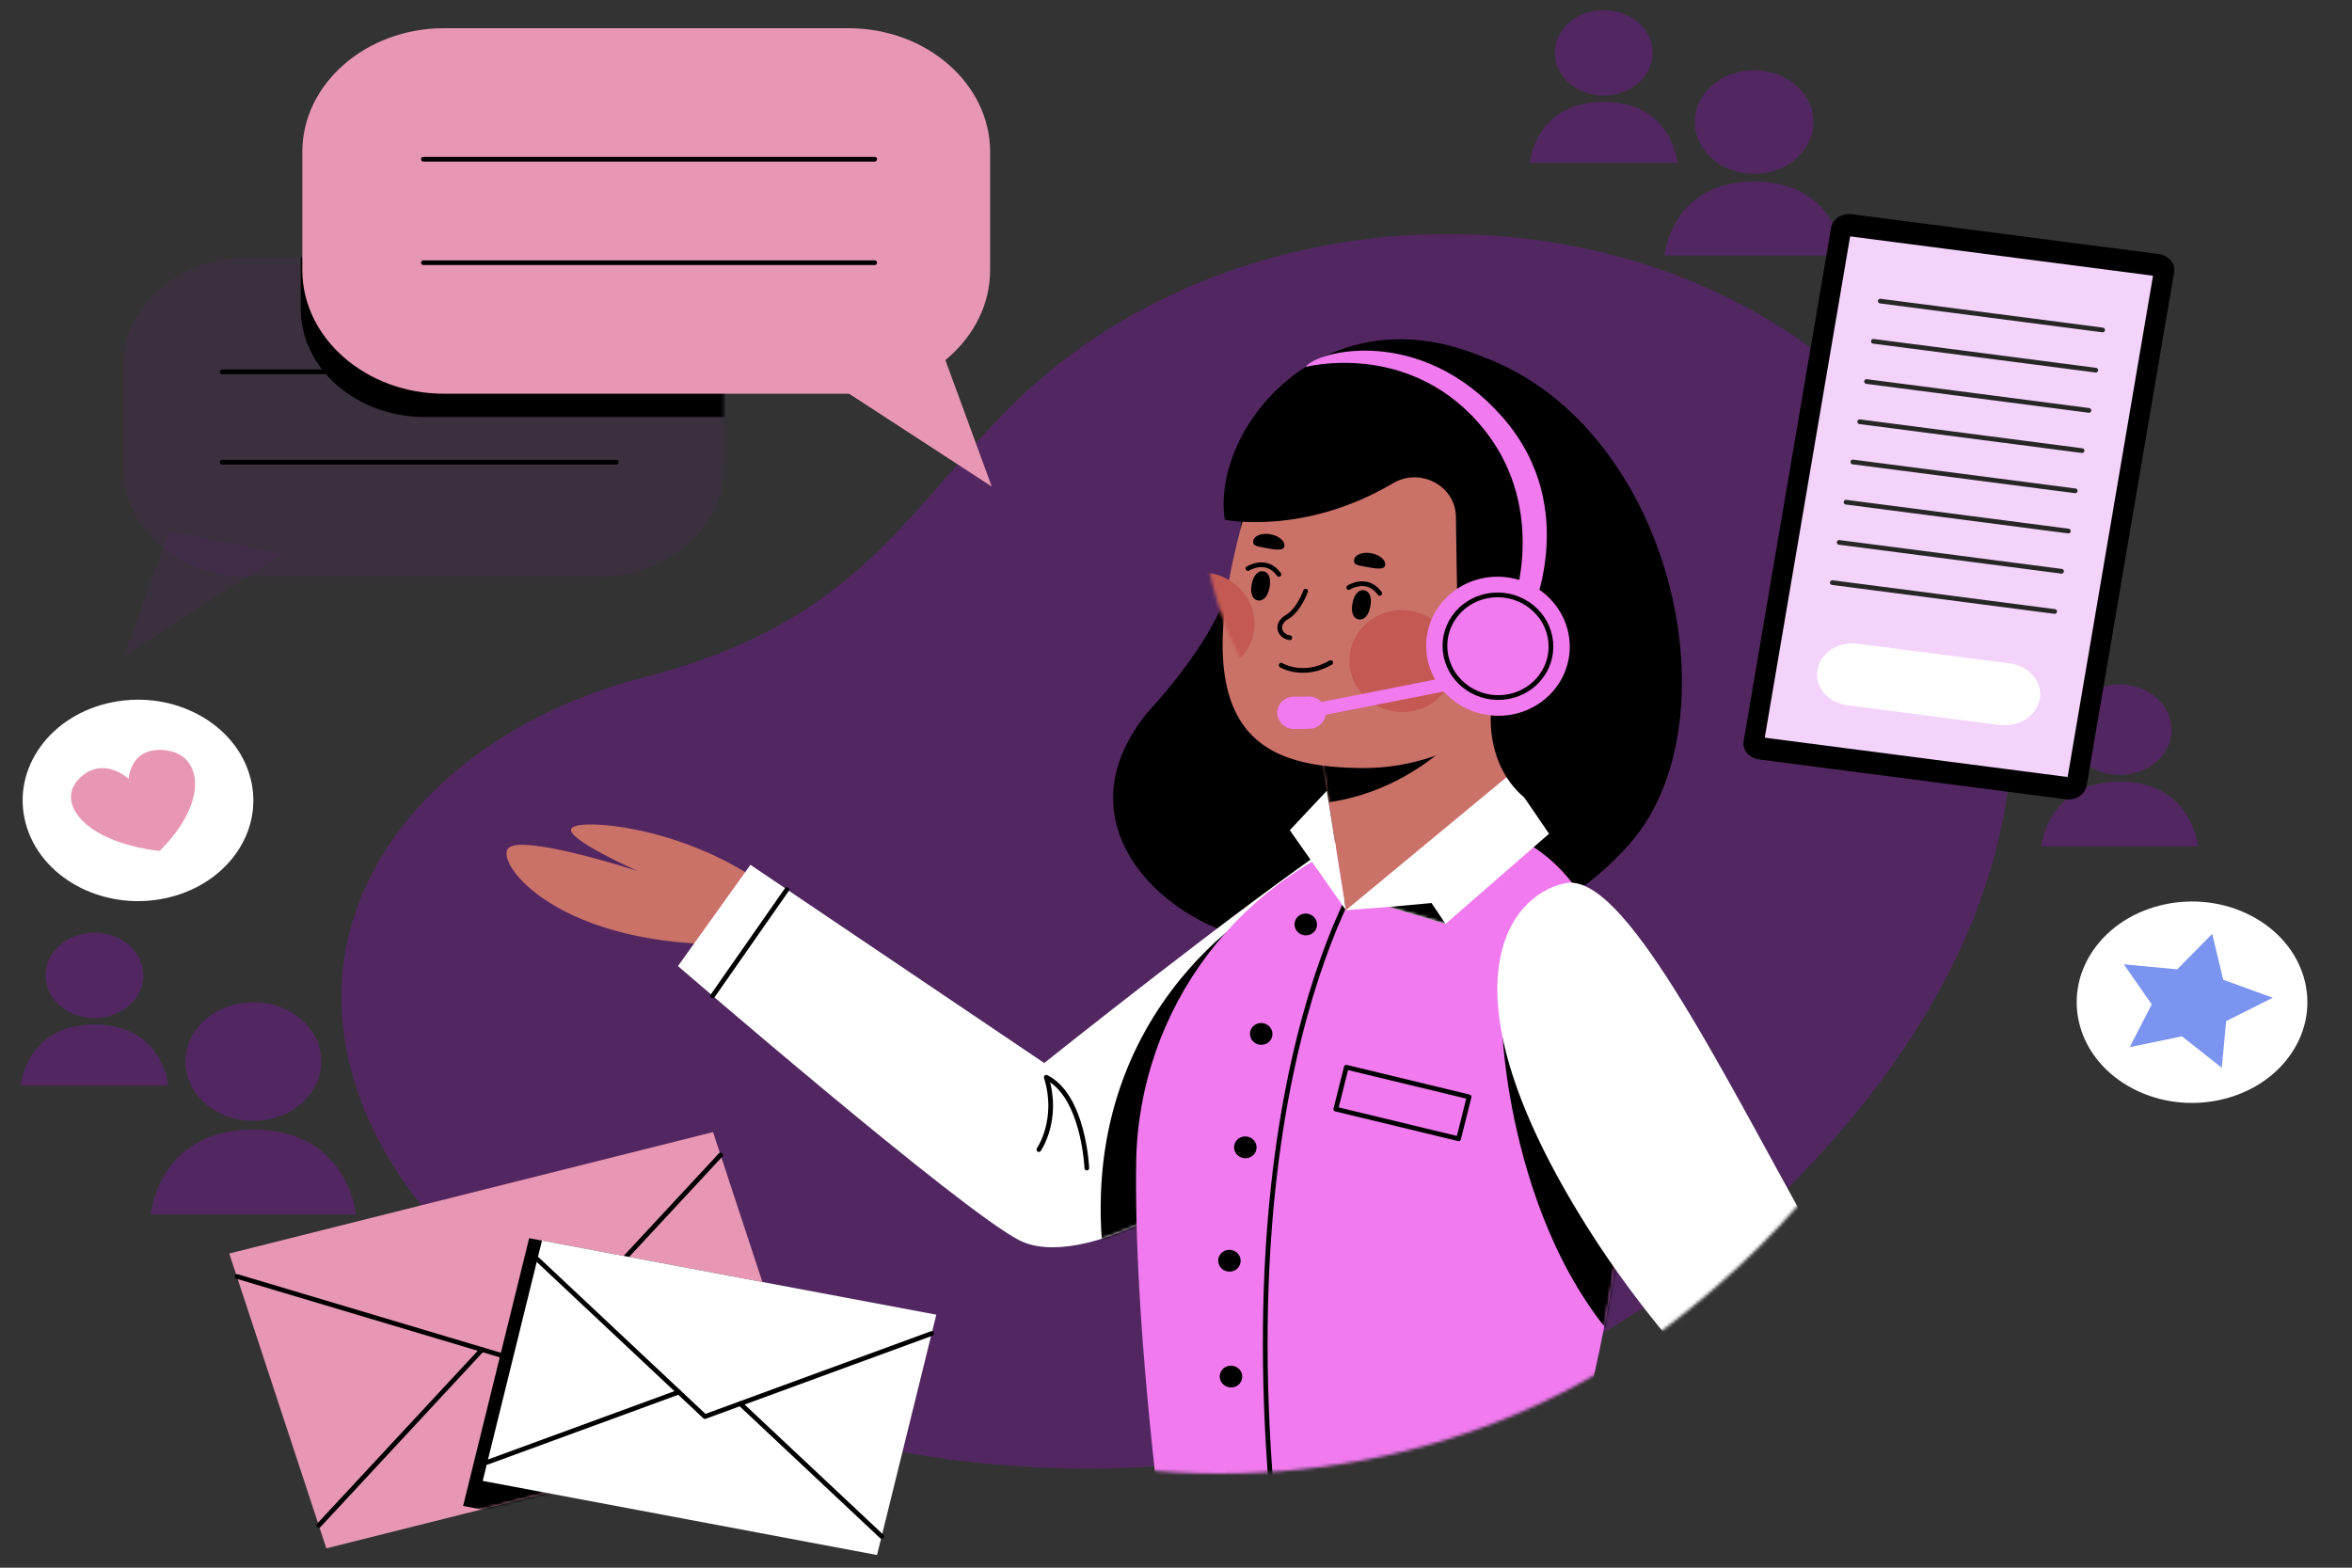 <svg width="750" height="500" viewBox="0 0 750 500" fill="none" xmlns="http://www.w3.org/2000/svg">
<rect x="0" y="0" width="750" height="500" fill="#333333" stroke="none"/>
<path d="M48.101 387.283H113.467C113.467 387.283 111.09 360.268 80.784 360.268C50.478 360.268 48.101 387.283 48.101 387.283Z" fill="#8416A9" fill-opacity="0.39"/>
<path d="M84.276 357.234C96.083 355.553 104.093 345.831 102.167 335.521C100.241 325.21 89.108 318.216 77.301 319.897C65.494 321.579 57.484 331.301 59.41 341.611C61.336 351.921 72.469 358.916 84.276 357.234Z" fill="#8416A9" fill-opacity="0.39"/>
<path d="M530.787 81.51H587.906C587.906 81.51 585.829 57.903 559.346 57.903C532.864 57.903 530.787 81.51 530.787 81.51Z" fill="#8416A9" fill-opacity="0.39"/>
<path d="M559.347 55.45C569.8 55.45 578.274 48.05 578.274 38.922C578.274 29.794 569.8 22.394 559.347 22.394C548.894 22.394 540.42 29.794 540.42 38.922C540.42 48.05 548.894 55.45 559.347 55.45Z" fill="#8416A9" fill-opacity="0.39"/>
<path d="M6.565 346.213H53.655C53.655 346.213 51.943 326.751 30.111 326.751C8.278 326.751 6.565 346.213 6.565 346.213Z" fill="#8416A9" fill-opacity="0.39"/>
<path d="M30.111 324.73C38.729 324.73 45.715 318.63 45.715 311.104C45.715 303.578 38.729 297.478 30.111 297.478C21.493 297.478 14.506 303.578 14.506 311.104C14.506 318.63 21.493 324.73 30.111 324.73Z" fill="#8416A9" fill-opacity="0.39"/>
<path d="M487.819 51.952H534.909C534.909 51.952 533.196 32.49 511.365 32.49C489.532 32.489 487.819 51.952 487.819 51.952Z" fill="#8416A9" fill-opacity="0.39"/>
<path d="M515.674 29.948C523.961 27.881 528.76 20.34 526.394 13.103C524.027 5.866 515.391 1.675 507.104 3.742C498.817 5.808 494.017 13.35 496.383 20.587C498.75 27.823 507.387 32.014 515.674 29.948Z" fill="#8416A9" fill-opacity="0.39"/>
<path d="M650.959 269.929H700.877C700.877 269.929 699.061 249.298 675.918 249.298C652.773 249.298 650.959 269.929 650.959 269.929Z" fill="#8416A9" fill-opacity="0.39"/>
<path d="M679.376 246.86C688.309 245.192 694.003 237.516 692.093 229.714C690.182 221.913 681.392 216.941 672.458 218.61C663.524 220.278 657.831 227.954 659.741 235.755C661.651 243.556 670.442 248.528 679.376 246.86Z" fill="#8416A9" fill-opacity="0.39"/>
<path d="M557.014 391.506C494.452 448.599 401.761 475.839 312.27 466.591C231.468 458.24 130.634 415.832 111.614 339.893C96.984 281.475 142.57 232.162 205.11 216.118C269.531 199.592 286.6 167.327 318.057 133.944C395.934 51.298 544.003 55.316 611.742 144.512C662.209 210.967 651.902 304.911 557.014 391.506Z" fill="#8416A9" fill-opacity="0.39"/>
<mask id="mask0_31_15" style="mask-type:luminance" maskUnits="userSpaceOnUse" x="121" y="97" width="499" height="374">
<path d="M531.697 423.094C474.97 466.48 397.999 480.295 328.073 462.351C264.935 446.149 127.786 353.695 122.053 284.785C117.643 231.776 222.236 237.464 273.881 230.197C327.079 222.713 337.229 149.311 366.328 123.38C438.372 59.187 562.851 125.826 605.637 211.741C637.515 275.749 617.737 357.289 531.697 423.094Z" fill="white"/>
</mask>
<g mask="url(#mask0_31_15)">
<path d="M459.297 110.153C459.297 110.153 431.296 103.115 406.61 130.934C381.925 158.754 415.491 172.912 365.73 227.439C335.905 264.605 374.654 296.414 401.018 299.522C427.383 302.631 482.526 311.134 519.579 269.225C556.634 227.316 530.297 122.596 459.297 110.153Z" fill="black"/>
<path d="M241.869 280.9C216.39 263.384 184.69 260.929 182.263 264.174C179.836 267.419 203.352 277.797 203.352 277.797C203.352 277.797 166.828 265.927 162.144 270.472C157.459 275.017 178.103 302.789 235.902 301.112L241.869 280.9Z" fill="#CA7168"/>
<path d="M239.297 275.831L332.985 339.041C332.985 339.041 396.93 287.972 427.961 267.207C458.991 246.443 496.398 274.77 442.697 329.662C388.996 384.554 343.714 405.086 325.037 395.574C306.361 386.062 216.192 308.12 216.192 308.12L239.297 275.831Z" fill="white"/>
<mask id="mask1_31_15" style="mask-type:luminance" maskUnits="userSpaceOnUse" x="216" y="260" width="254" height="138">
<path d="M239.297 275.831L332.985 339.041C332.985 339.041 396.93 287.972 427.961 267.207C458.991 246.443 496.398 274.77 442.697 329.662C388.996 384.554 343.714 405.086 325.037 395.574C306.361 386.062 216.192 308.12 216.192 308.12L239.297 275.831Z" fill="white"/>
</mask>
<g mask="url(#mask1_31_15)">
<path d="M405.484 287.028C405.484 287.028 337.297 323.001 353.454 411.839C372.334 405.094 372.334 405.094 372.334 405.094L405.484 287.028Z" fill="black"/>
</g>
<path d="M499.958 470.875C499.958 470.875 565.853 258.914 454.139 261.297C454.139 261.297 450.03 261.941 443.509 263.906C395.403 278.405 363.065 321.742 362.304 370.621C361.958 392.778 363.319 427.446 369.482 480.047C458.722 510.568 499.958 470.875 499.958 470.875Z" fill="#F07AEE"/>
<mask id="mask2_31_15" style="mask-type:luminance" maskUnits="userSpaceOnUse" x="362" y="261" width="158" height="231">
<path d="M499.958 470.875C499.958 470.875 565.853 258.914 454.139 261.297C454.139 261.297 450.03 261.941 443.509 263.906C395.403 278.405 363.065 321.742 362.304 370.621C361.958 392.778 363.319 427.446 369.482 480.047C458.722 510.568 499.958 470.875 499.958 470.875Z" fill="white"/>
</mask>
<g mask="url(#mask2_31_15)">
<path d="M438.53 271.143C438.53 271.143 389.022 336.744 407.638 497.675" stroke="black" stroke-width="1.5" stroke-miterlimit="10" stroke-linecap="round" stroke-linejoin="round"/>
</g>
<mask id="mask3_31_15" style="mask-type:luminance" maskUnits="userSpaceOnUse" x="356" y="262" width="165" height="229">
<path d="M487.068 475.416C487.068 475.416 575.158 271.287 463.705 262.532C463.705 262.532 459.546 262.764 452.847 264.067C403.424 273.689 366.635 313.547 360.689 362.057C357.993 384.046 355.668 418.642 356.22 471.541C441.809 510.765 487.068 475.416 487.068 475.416Z" fill="white"/>
</mask>
<g mask="url(#mask3_31_15)">
<path d="M468.463 349.838L429.312 340.388L425.963 353.745L465.114 363.195L468.463 349.838Z" stroke="black" stroke-width="1.5" stroke-miterlimit="10" stroke-linecap="round" stroke-linejoin="round"/>
</g>
<mask id="mask4_31_15" style="mask-type:luminance" maskUnits="userSpaceOnUse" x="362" y="261" width="158" height="231">
<path d="M499.958 470.875C499.958 470.875 565.853 258.914 454.139 261.297C454.139 261.297 450.03 261.941 443.509 263.906C395.403 278.405 363.065 321.742 362.304 370.621C361.958 392.778 363.319 427.446 369.482 480.047C458.722 510.568 499.958 470.875 499.958 470.875Z" fill="white"/>
</mask>
<g mask="url(#mask4_31_15)">
<path d="M479.171 330.911C479.267 331.378 482.882 408.076 531.986 442.583C551.809 417.269 549.29 413.476 549.29 413.476L479.171 330.911Z" fill="black"/>
</g>
<path d="M484.291 262.892C484.291 262.892 452.447 280.31 429.18 290.296C427.171 277.313 416.281 210.038 416.281 210.038L473.992 210.843L484.291 262.892Z" fill="#CA7168"/>
<mask id="mask5_31_15" style="mask-type:luminance" maskUnits="userSpaceOnUse" x="416" y="210" width="69" height="81">
<path d="M484.291 262.892C484.291 262.892 452.447 280.31 429.18 290.296C427.171 277.313 416.281 210.038 416.281 210.038L473.992 210.843L484.291 262.892Z" fill="white"/>
</mask>
<g mask="url(#mask5_31_15)">
<path d="M439.275 124.006C439.275 124.006 385.503 120.816 376.018 175.57C366.533 230.324 379.722 256.083 412.705 256.581C446.923 257.098 473.595 232.958 487.662 201.522C501.763 170.007 478.383 130.65 439.275 124.006Z" fill="black"/>
</g>
<path d="M432.436 116.462C421.228 120.7 409.375 129.065 402.657 145.415C372.632 233.676 400.64 244.464 433.622 244.962C467.839 245.479 494.512 221.338 508.578 189.902C518.39 167.974 510.056 142.251 490.904 126.391C474.752 113.014 452.12 109.018 432.436 116.462Z" fill="#CA7168"/>
<mask id="mask6_31_15" style="mask-type:luminance" maskUnits="userSpaceOnUse" x="379" y="88" width="117" height="141">
<path d="M395.742 104.238C387.115 112.343 379.536 124.507 379.858 142.144C387.341 235.027 417.405 234.557 447.953 222.709C479.646 210.418 494.586 178.124 495.024 143.784C495.329 119.83 477.427 99.136 453.494 91.606C433.31 85.255 410.894 90.003 395.742 104.238Z" fill="white"/>
</mask>
<g mask="url(#mask6_31_15)">
<path d="M387.553 214.557C396.503 212.303 401.824 203.436 399.436 194.752C397.049 186.068 387.858 180.854 378.907 183.108C369.957 185.361 364.636 194.229 367.024 202.913C369.411 211.597 378.602 216.811 387.553 214.557Z" fill="#C45853"/>
</g>
<mask id="mask7_31_15" style="mask-type:luminance" maskUnits="userSpaceOnUse" x="386" y="112" width="116" height="138">
<path d="M408.364 122.935C398.641 129.781 389.37 140.785 387.138 158.276C381.116 251.171 410.98 254.787 442.971 247.213C476.159 239.356 495.639 209.438 501.041 175.528C504.809 151.874 490.06 128.973 467.429 118.277C448.344 109.255 425.441 110.91 408.364 122.935Z" fill="white"/>
</mask>
<g mask="url(#mask7_31_15)">
<path d="M449.104 226.999C458.3 225.984 464.856 217.935 463.747 209.02C462.637 200.105 454.282 193.701 445.085 194.716C435.888 195.73 429.332 203.779 430.442 212.694C431.552 221.609 439.907 228.013 449.104 226.999Z" fill="#C45853"/>
</g>
<mask id="mask8_31_15" style="mask-type:luminance" maskUnits="userSpaceOnUse" x="389" y="112" width="124" height="133">
<path d="M432.436 116.462C421.228 120.7 409.375 129.065 402.657 145.415C372.632 233.676 400.64 244.464 433.622 244.962C467.839 245.479 494.512 221.338 508.578 189.902C518.39 167.974 510.056 142.251 490.904 126.391C474.752 113.014 452.12 109.018 432.436 116.462Z" fill="white"/>
</mask>
<g mask="url(#mask8_31_15)">
<path d="M477.833 202.704C477.833 202.704 472.273 200.726 468.147 208.439C471.861 209.137 472.511 212.394 471.331 214.131" stroke="black" stroke-width="1.5" stroke-miterlimit="10" stroke-linecap="round" stroke-linejoin="round"/>
</g>
<mask id="mask9_31_15" style="mask-type:luminance" maskUnits="userSpaceOnUse" x="389" y="112" width="124" height="133">
<path d="M432.436 116.462C421.228 120.7 409.375 129.065 402.657 145.415C372.632 233.676 400.64 244.464 433.622 244.962C467.839 245.479 494.512 221.338 508.578 189.902C518.39 167.974 510.056 142.251 490.904 126.391C474.752 113.014 452.12 109.018 432.436 116.462Z" fill="white"/>
</mask>
<g mask="url(#mask9_31_15)">
<path d="M397.932 181.339C397.932 181.339 403.779 177.606 407.818 183.199" stroke="black" stroke-width="1.5" stroke-miterlimit="10" stroke-linecap="round" stroke-linejoin="round"/>
<path d="M404.828 187.391C405.431 184.285 404.455 182.51 402.885 182.215C401.314 181.919 399.744 183.215 399.143 186.321C398.541 189.427 399.516 191.202 401.086 191.497C402.657 191.792 404.227 190.497 404.828 187.391Z" fill="black"/>
<path d="M430.072 187.386C430.072 187.386 435.919 183.653 439.957 189.246" stroke="black" stroke-width="1.5" stroke-miterlimit="10" stroke-linecap="round" stroke-linejoin="round"/>
<path d="M436.969 193.438C437.571 190.332 436.596 188.557 435.026 188.262C433.455 187.966 431.885 189.262 431.284 192.368C430.681 195.474 431.657 197.249 433.227 197.544C434.797 197.839 436.367 196.543 436.969 193.438Z" fill="black"/>
</g>
<mask id="mask10_31_15" style="mask-type:luminance" maskUnits="userSpaceOnUse" x="389" y="112" width="124" height="133">
<path d="M432.436 116.462C421.228 120.7 409.375 129.065 402.657 145.415C372.632 233.676 400.64 244.464 433.622 244.962C467.839 245.479 494.512 221.338 508.578 189.902C518.39 167.974 510.056 142.251 490.904 126.391C474.752 113.014 452.12 109.018 432.436 116.462Z" fill="white"/>
</mask>
<g mask="url(#mask10_31_15)">
<path d="M408.532 212.155C408.532 212.155 415.528 216.429 424.339 211.332" stroke="black" stroke-width="1.5" stroke-miterlimit="10" stroke-linecap="round" stroke-linejoin="round"/>
</g>
<mask id="mask11_31_15" style="mask-type:luminance" maskUnits="userSpaceOnUse" x="389" y="112" width="124" height="133">
<path d="M432.436 116.462C421.228 120.7 409.375 129.065 402.657 145.415C372.632 233.676 400.64 244.464 433.622 244.962C467.839 245.479 494.512 221.338 508.578 189.902C518.39 167.974 510.056 142.251 490.904 126.391C474.752 113.014 452.12 109.018 432.436 116.462Z" fill="white"/>
</mask>
<g mask="url(#mask11_31_15)">
<path d="M416.322 188.535C416.322 188.535 414.255 194.562 410.405 196.796C406.555 199.029 407.954 202.946 411.283 203.398" stroke="black" stroke-width="1.5" stroke-miterlimit="10" stroke-linecap="round" stroke-linejoin="round"/>
</g>
<mask id="mask12_31_15" style="mask-type:luminance" maskUnits="userSpaceOnUse" x="389" y="112" width="124" height="133">
<path d="M432.436 116.462C421.228 120.7 409.375 129.065 402.657 145.415C372.632 233.676 400.64 244.464 433.622 244.962C467.839 245.479 494.512 221.338 508.578 189.902C518.39 167.974 510.056 142.251 490.904 126.391C474.752 113.014 452.12 109.018 432.436 116.462Z" fill="white"/>
</mask>
<g mask="url(#mask12_31_15)">
<path d="M409.548 174.271C409.861 172.654 407.903 170.925 405.173 170.412C402.443 169.899 399.976 170.793 399.663 172.412C399.349 174.03 400.43 174.17 403.159 174.684C405.889 175.197 409.233 175.89 409.548 174.271Z" fill="black"/>
</g>
<mask id="mask13_31_15" style="mask-type:luminance" maskUnits="userSpaceOnUse" x="389" y="112" width="124" height="133">
<path d="M432.436 116.462C421.228 120.7 409.375 129.065 402.657 145.415C372.632 233.676 400.64 244.464 433.622 244.962C467.839 245.479 494.512 221.338 508.578 189.902C518.39 167.974 510.056 142.251 490.904 126.391C474.752 113.014 452.12 109.018 432.436 116.462Z" fill="white"/>
</mask>
<g mask="url(#mask13_31_15)">
<path d="M441.688 180.318C442.001 178.701 440.043 176.972 437.313 176.459C434.583 175.945 432.116 176.841 431.803 178.459C431.489 180.077 432.57 180.217 435.3 180.731C438.029 181.243 441.375 181.936 441.688 180.318Z" fill="black"/>
</g>
<path d="M429.18 290.297L481.192 247.233L493.96 265.911L460.955 294.681L442.883 289.254L429.18 290.297Z" fill="white"/>
<mask id="mask14_31_15" style="mask-type:luminance" maskUnits="userSpaceOnUse" x="429" y="247" width="65" height="48">
<path d="M429.18 290.297L481.192 247.233L493.96 265.911L460.955 294.681L442.883 289.254L429.18 290.297Z" fill="white"/>
</mask>
<g mask="url(#mask14_31_15)">
<path d="M456.48 288.016L442.883 289.254L460.955 294.681L456.48 288.016Z" fill="black"/>
</g>
<path d="M429.18 290.297L423.09 252.206L411.289 264.783L429.18 290.297Z" fill="white"/>
<path d="M346.564 372.544C346.564 372.544 345.62 349.572 333.635 343.585C337.853 357.147 331.266 366.649 331.266 366.649" stroke="black" stroke-width="1.5" stroke-miterlimit="10" stroke-linecap="round" stroke-linejoin="round"/>
<path d="M654.319 493.334C654.319 493.334 610.946 452.817 579.012 395.386C547.079 337.957 517.515 277.809 499.035 281.696C480.556 285.583 458.587 315.512 505.786 390.812C552.986 466.112 631.729 516.231 631.729 516.231L654.319 493.334Z" fill="white"/>
<path d="M390.546 165.763C390.546 165.763 415.672 170.985 444.206 154.124C452.909 148.981 464.139 154.945 464.268 164.849C464.602 190.648 464.85 197.185 464.85 197.185C464.85 197.185 470.947 187.971 482.515 192.743C494.084 197.514 484.766 216.142 476.132 221.665C471.752 243.654 486.181 265.573 511.734 258.87C542.433 180.369 520.64 133.238 471.453 113.319C422.267 93.398 386.203 136.055 390.546 165.763Z" fill="black"/>
<path d="M416.328 117.041C416.328 117.041 448.03 108.596 471.192 134.549C494.353 160.503 482.517 192.742 482.517 192.742L487.435 197.905C487.435 197.905 505.012 162.503 479.068 132.99C453.124 103.478 419.969 111.816 416.328 117.041Z" fill="#F07AEE"/>
<path d="M474.587 228.065C487.116 229.794 498.65 221.368 500.35 209.244C502.05 197.121 493.272 185.892 480.743 184.164C468.215 182.435 456.68 190.862 454.98 202.985C453.28 215.108 462.059 226.337 474.587 228.065Z" fill="#F07AEE"/>
<path d="M466.289 215.011L412.937 225.552C411.748 225.787 410.981 226.922 411.232 228.074C411.482 229.227 412.659 229.978 413.848 229.743L467.2 219.202C468.389 218.967 469.155 217.832 468.905 216.679C468.655 215.528 467.477 214.777 466.289 215.011Z" fill="#F07AEE"/>
<path d="M417.513 232.457L412.719 232.517C409.789 232.553 407.346 230.263 407.288 227.424C407.231 224.586 409.58 222.235 412.51 222.198L417.304 222.138C420.233 222.102 422.677 224.393 422.735 227.231C422.793 230.069 420.443 232.42 417.513 232.457Z" fill="#F07AEE"/>
<path d="M479.271 222.416C488.565 221.616 495.378 213.665 494.489 204.658C493.6 195.651 485.345 188.998 476.051 189.798C466.758 190.598 459.944 198.549 460.833 207.556C461.722 216.563 469.977 223.216 479.271 222.416Z" stroke="black" stroke-width="1.5" stroke-miterlimit="10" stroke-linecap="round" stroke-linejoin="round"/>
<path d="M405.733 330.251C406 328.351 404.624 326.591 402.66 326.32C400.696 326.049 398.888 327.37 398.622 329.27C398.355 331.17 399.731 332.93 401.695 333.201C403.659 333.472 405.467 332.151 405.733 330.251Z" fill="black"/>
<path d="M395.589 402.591C395.855 400.691 394.479 398.931 392.515 398.66C390.552 398.389 388.744 399.71 388.477 401.61C388.211 403.511 389.587 405.271 391.551 405.542C393.514 405.812 395.322 404.492 395.589 402.591Z" fill="black"/>
<path d="M419.938 295.341C420.205 293.44 418.829 291.68 416.865 291.409C414.901 291.138 413.093 292.459 412.827 294.359C412.56 296.26 413.936 298.02 415.9 298.291C417.864 298.562 419.672 297.241 419.938 295.341Z" fill="black"/>
<path d="M400.661 366.421C400.927 364.52 399.552 362.76 397.588 362.489C395.624 362.218 393.816 363.539 393.55 365.439C393.283 367.34 394.659 369.1 396.623 369.371C398.587 369.642 400.394 368.321 400.661 366.421Z" fill="black"/>
<path d="M396.094 439.531C396.36 437.63 394.984 435.87 393.021 435.599C391.057 435.329 389.249 436.649 388.982 438.55C388.716 440.45 390.092 442.21 392.056 442.481C394.019 442.752 395.827 441.431 396.094 439.531Z" fill="black"/>
<path d="M250.943 283.688L227.257 317.617" stroke="black" stroke-width="1.5" stroke-miterlimit="10" stroke-linecap="round" stroke-linejoin="round"/>
</g>
<path d="M556.008 236.394L583.894 72.648C584.371 69.847 587.358 67.915 590.566 68.331L688.326 81.026C691.534 81.442 693.747 84.051 693.271 86.852L665.383 250.597C664.905 253.399 661.919 255.331 658.711 254.915L560.952 242.22C557.745 241.803 555.531 239.194 556.008 236.394Z" fill="black"/>
<path d="M659.32 247.826L686.55 87.937L589.965 75.394L562.734 235.282L659.32 247.826Z" fill="#F4D3FB"/>
<path d="M599.571 96.03L670.48 105.238" stroke="#272726" stroke-width="1.5" stroke-miterlimit="10" stroke-linecap="round" stroke-linejoin="round"/>
<path d="M597.386 108.857L668.296 118.065" stroke="#272726" stroke-width="1.5" stroke-miterlimit="10" stroke-linecap="round" stroke-linejoin="round"/>
<path d="M595.202 121.683L666.11 130.893" stroke="#272726" stroke-width="1.5" stroke-miterlimit="10" stroke-linecap="round" stroke-linejoin="round"/>
<path d="M590.833 147.338L661.741 156.546" stroke="#272726" stroke-width="1.5" stroke-miterlimit="10" stroke-linecap="round" stroke-linejoin="round"/>
<path d="M593.018 134.511L663.926 143.72" stroke="#272726" stroke-width="1.5" stroke-miterlimit="10" stroke-linecap="round" stroke-linejoin="round"/>
<path d="M588.649 160.164L659.557 169.373" stroke="#272726" stroke-width="1.5" stroke-miterlimit="10" stroke-linecap="round" stroke-linejoin="round"/>
<path d="M586.465 172.991L657.373 182.199" stroke="#272726" stroke-width="1.5" stroke-miterlimit="10" stroke-linecap="round" stroke-linejoin="round"/>
<path d="M584.28 185.818L655.188 195.026" stroke="#272726" stroke-width="1.5" stroke-miterlimit="10" stroke-linecap="round" stroke-linejoin="round"/>
<path d="M640.883 211.602L592.442 205.312C586.238 204.506 580.461 208.244 579.537 213.663C578.615 219.08 582.895 224.125 589.1 224.93L637.542 231.221C643.745 232.026 649.523 228.288 650.447 222.87C651.369 217.453 647.088 212.408 640.883 211.602Z" fill="white"/>
<path d="M54.05 169.357L39.244 209.759L90.139 176.629L54.05 169.357Z" fill="#8416A9" fill-opacity="0.1"/>
<path d="M191.358 183.901H78.677C56.989 183.901 39.244 168.406 39.244 149.467V116.522C39.244 97.584 56.989 82.088 78.677 82.088H191.358C213.046 82.088 230.791 97.584 230.791 116.522V149.467C230.79 168.406 213.046 183.901 191.358 183.901Z" fill="#8416A9" fill-opacity="0.1"/>
<mask id="mask15_31_15" style="mask-type:luminance" maskUnits="userSpaceOnUse" x="39" y="82" width="192" height="102">
<path d="M191.358 183.901H78.677C56.989 183.901 39.244 168.406 39.244 149.467V116.522C39.244 97.584 56.989 82.088 78.677 82.088H191.358C213.046 82.088 230.791 97.584 230.791 116.522V149.467C230.79 168.406 213.046 183.901 191.358 183.901Z" fill="white"/>
</mask>
<g mask="url(#mask15_31_15)">
<path d="M248.03 132.995H135.349C113.661 132.995 95.916 117.499 95.916 98.561V65.615C95.916 46.677 113.661 31.181 135.349 31.181H248.03C269.718 31.181 287.463 46.677 287.463 65.615V98.561C287.462 117.499 269.718 132.995 248.03 132.995Z" fill="black"/>
</g>
<path d="M70.833 118.584H196.505" stroke="black" stroke-width="1.5" stroke-miterlimit="10" stroke-linecap="round" stroke-linejoin="round"/>
<path d="M70.833 147.406H196.505" stroke="black" stroke-width="1.5" stroke-miterlimit="10" stroke-linecap="round" stroke-linejoin="round"/>
<path d="M299.293 108.919L316.245 155.181L257.971 117.247L299.293 108.919Z" fill="#E797B3"/>
<path d="M270.577 125.574H141.556C116.724 125.574 96.406 107.831 96.406 86.147V48.423C96.406 26.738 116.724 8.995 141.556 8.995H270.577C295.41 8.995 315.728 26.738 315.728 48.423V86.147C315.728 107.831 295.41 125.574 270.577 125.574Z" fill="#E797B3"/>
<path d="M135.017 50.784H278.915" stroke="black" stroke-width="1.5" stroke-miterlimit="10" stroke-linecap="round" stroke-linejoin="round"/>
<path d="M135.017 83.785H278.915" stroke="black" stroke-width="1.5" stroke-miterlimit="10" stroke-linecap="round" stroke-linejoin="round"/>
<path d="M227.368 361.07L73.106 399.796L104.066 493.838L258.328 455.112L227.368 361.07Z" fill="#E797B3"/>
<mask id="mask16_31_15" style="mask-type:luminance" maskUnits="userSpaceOnUse" x="73" y="361" width="186" height="133">
<path d="M227.368 361.07L73.106 399.796L104.066 493.838L258.328 455.112L227.368 361.07Z" fill="white"/>
</mask>
<g mask="url(#mask16_31_15)">
<path d="M168.736 394.911L147.679 480.307L287.761 506.647L308.818 421.251L168.736 394.911Z" fill="black"/>
</g>
<path d="M75.532 407.099L168.141 434.752L229.788 368.367" stroke="black" stroke-width="1.5" stroke-miterlimit="10" stroke-linecap="round" stroke-linejoin="round"/>
<path d="M153.715 430.444L101.672 486.487" stroke="black" stroke-width="1.5" stroke-miterlimit="10" stroke-linecap="round" stroke-linejoin="round"/>
<path d="M255.928 447.755L177.745 424.411" stroke="black" stroke-width="1.5" stroke-miterlimit="10" stroke-linecap="round" stroke-linejoin="round"/>
<path d="M172.831 395.667L153.931 472.316L279.665 495.958L298.565 419.308L172.831 395.667Z" fill="white"/>
<path d="M171.364 401.656L224.778 451.802L297.095 425.3" stroke="black" stroke-width="1.5" stroke-miterlimit="10" stroke-linecap="round" stroke-linejoin="round"/>
<path d="M216.456 443.99L155.404 466.363" stroke="black" stroke-width="1.5" stroke-miterlimit="10" stroke-linecap="round" stroke-linejoin="round"/>
<path d="M281.136 490.008L236.043 447.674" stroke="black" stroke-width="1.5" stroke-miterlimit="10" stroke-linecap="round" stroke-linejoin="round"/>
<path d="M729.58 337.477C740.858 322.725 736.305 302.782 719.411 292.934C702.517 283.087 679.68 287.062 668.402 301.815C657.125 316.567 661.678 336.509 678.572 346.357C695.465 356.205 718.303 352.229 729.58 337.477Z" fill="white"/>
<path d="M705.423 297.838L708.932 312.466L724.721 318.234L709.874 325.669L708.471 340.564L695.786 330.531L679.128 333.968L686.137 320.333L677.245 307.562L694.262 309.168L705.423 297.838Z" fill="#7A94F0"/>
<path d="M52.145 286.604C71.954 282.679 84.368 265.474 79.873 248.176C75.378 230.879 55.675 220.038 35.867 223.963C16.058 227.889 3.644 245.093 8.139 262.391C12.634 279.689 32.337 290.529 52.145 286.604Z" fill="white"/>
<path d="M53.191 239.338C41.456 237.729 41.049 248.425 41.049 248.425C41.049 248.425 32.699 240.594 25.059 248.538C17.882 256.002 26.704 268.507 50.909 271.419C66.972 255.339 64.218 240.848 53.191 239.338Z" fill="#E797B3"/>
</svg>
